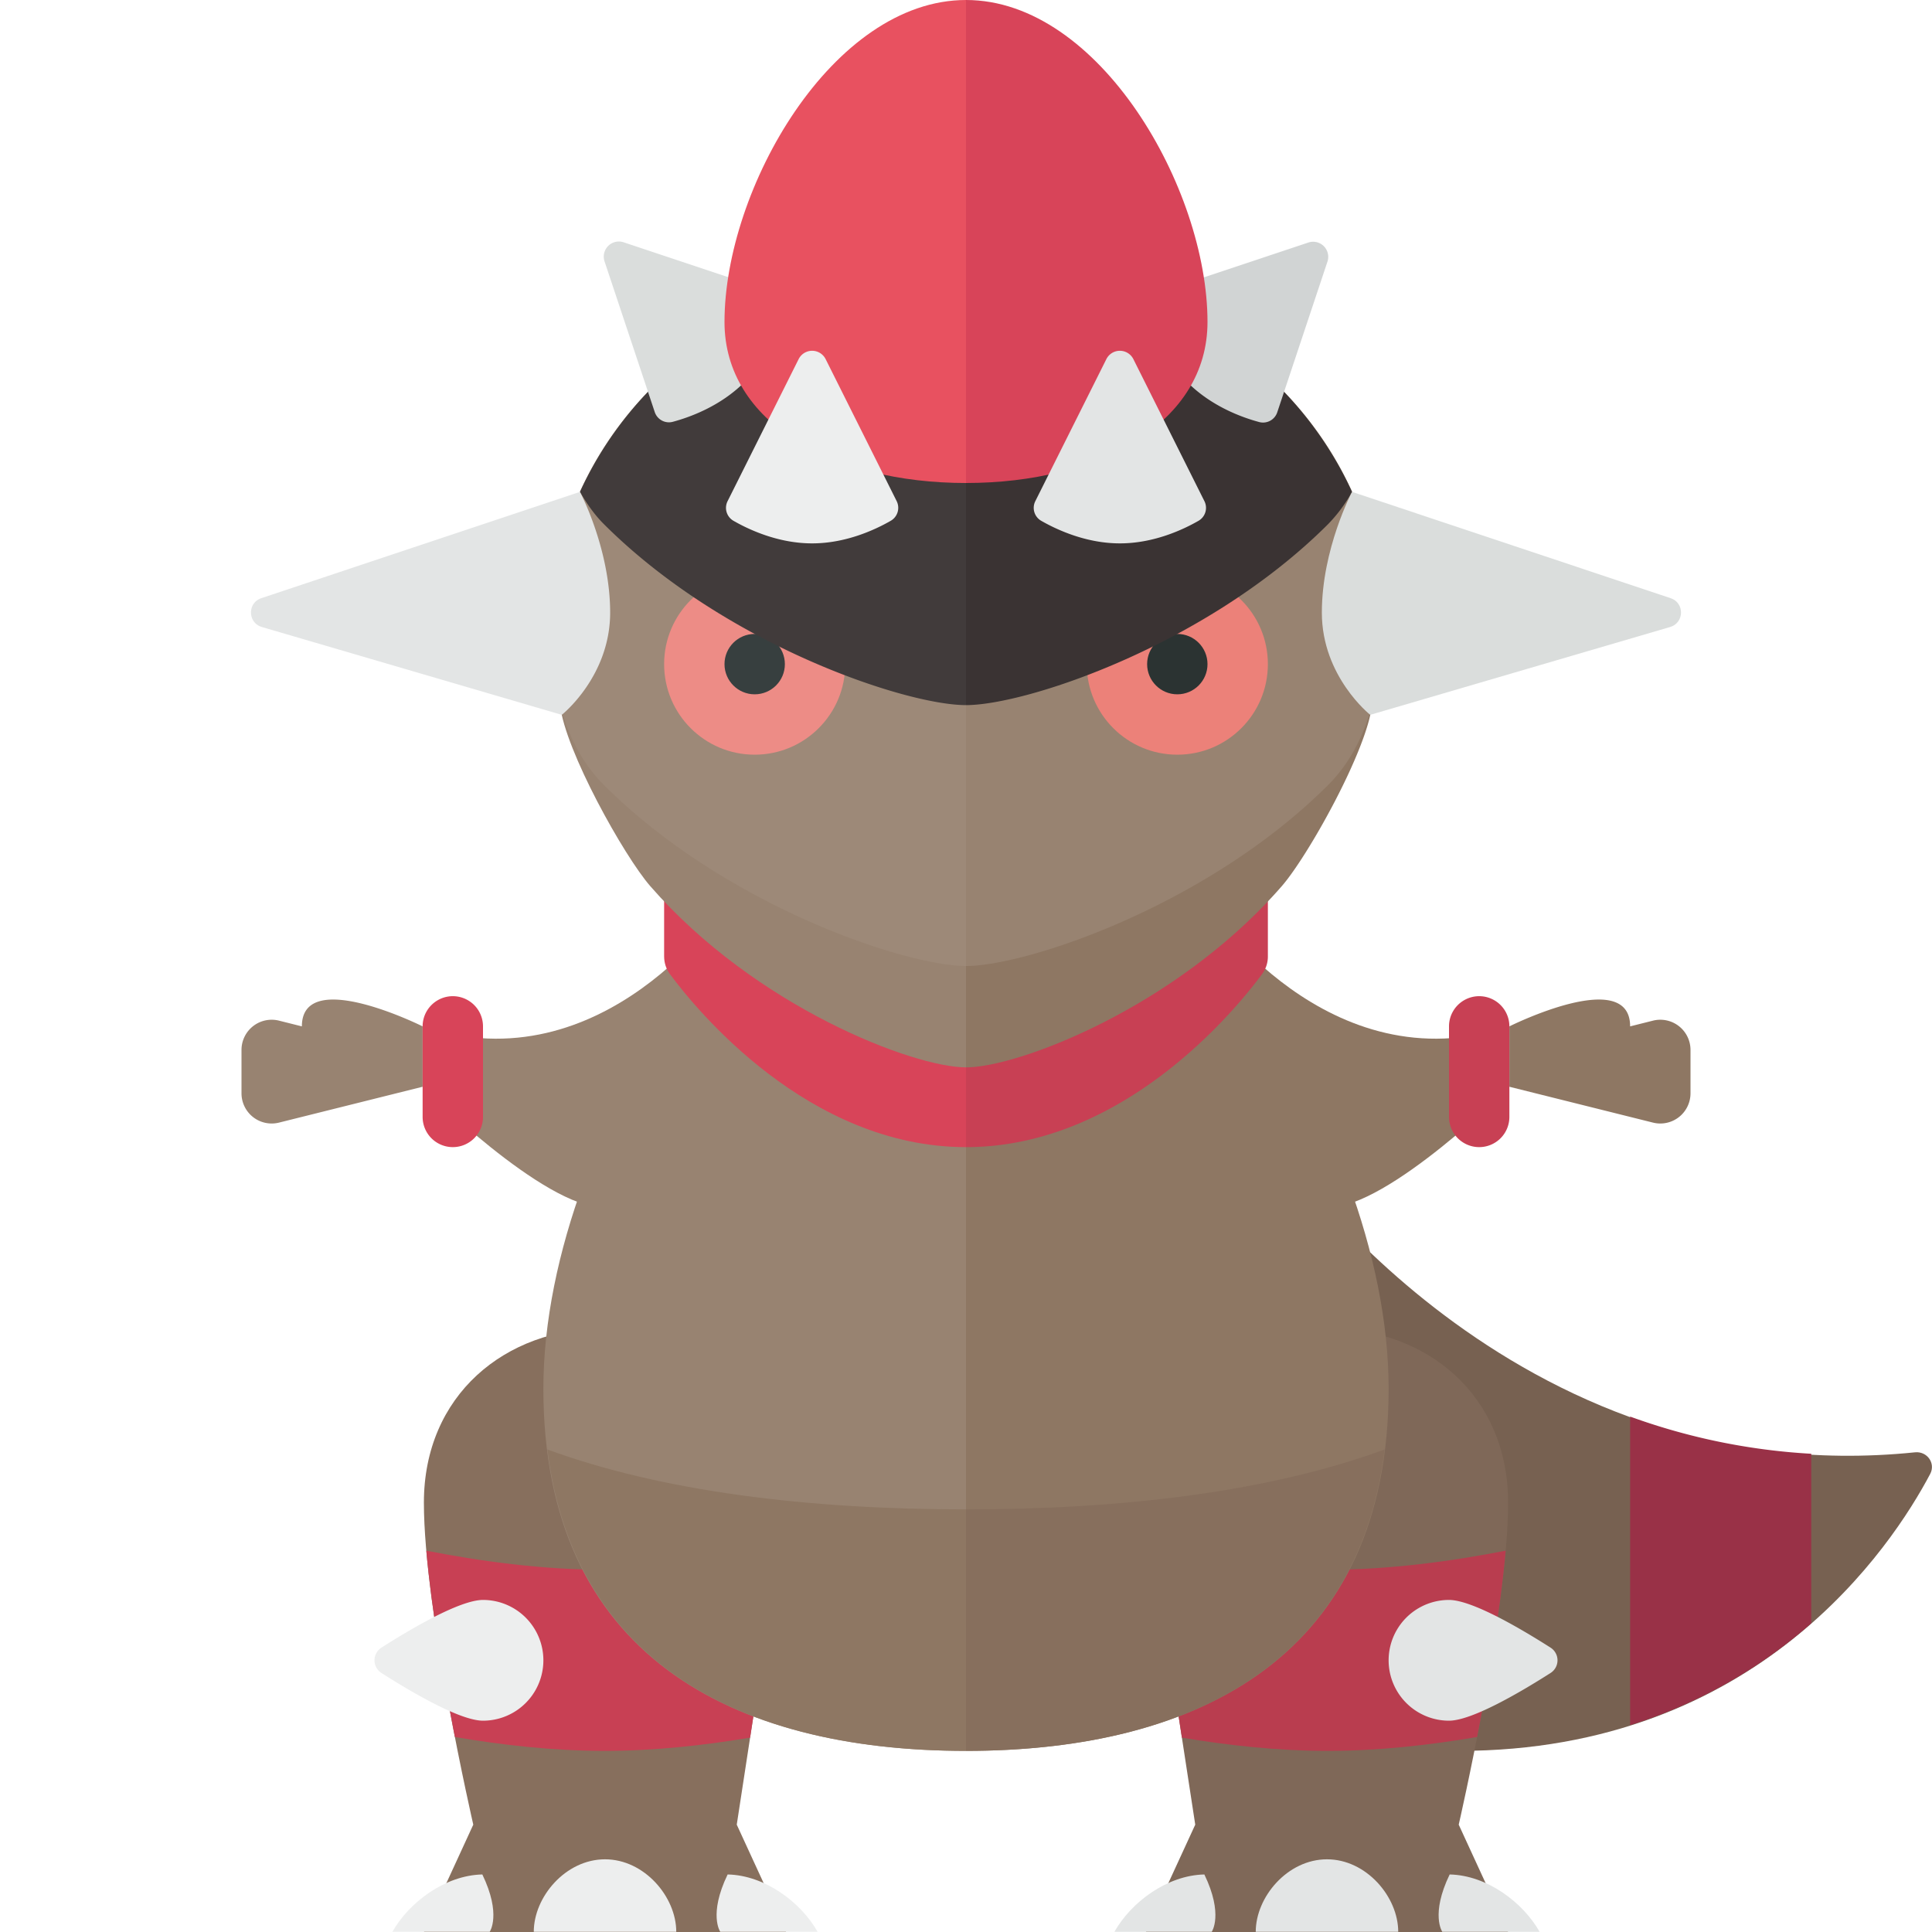 <svg xmlns="http://www.w3.org/2000/svg" width="32" height="32"><path fill="#776151" d="M21.169 19s3.829 5.743 10.549 5.055c.2-.021.346.18.252.358C31.337 25.611 29.109 29 24.169 29l-3-10z"/><path fill="#7F6858" d="M18.979 24.889c0-1.35 1.343-2.889 3-2.889s3 1.111 3 2.889c0 1.778-.818 5.333-.818 5.333L24.979 32h-6l.818-1.778-.818-5.333z"/><path fill="#E3E5E5" d="M20.799 31.997c0-.579.528-1.201 1.18-1.201.652 0 1.18.622 1.18 1.201h-2.36zm3.212-.95c-.321.665-.122.95-.122.95h1.612c-.276-.488-.872-.937-1.49-.95zm-4.063 0c.321.665.122.95.122.95h-1.612c.275-.488.871-.937 1.49-.95z"/><path fill="#B93D4F" d="M21.987 26c-1.01 0-2.009-.134-2.884-.302l.473 3.083c.755.126 1.578.219 2.411.219.859 0 1.706-.098 2.479-.23.18-.919.387-2.109.473-3.086-.89.174-1.914.316-2.952.316z"/><path fill="#E3E5E5" d="M25.682 27.29a.249.249 0 010 .42c-.459.293-1.293.79-1.682.79a1 1 0 010-2c.389 0 1.223.497 1.682.79z"/><path fill="#876F5D" d="M13.021 24.889c0-1.35-1.343-2.889-3-2.889s-3 1.111-3 2.889c0 1.778.818 5.333.818 5.333L7.021 32h6l-.818-1.778.818-5.333z"/><path fill="#EDEEEE" d="M11.201 31.997c0-.579-.528-1.201-1.18-1.201-.652 0-1.18.622-1.18 1.201h2.36zm-3.212-.95c.321.665.122.95.122.95H6.499c.276-.488.872-.937 1.49-.95zm4.063 0c-.321.665-.122.95-.122.95h1.612c-.275-.488-.871-.937-1.49-.95z"/><path fill="#C84054" d="M10.013 26c1.01 0 2.009-.134 2.884-.302l-.473 3.083c-.755.126-1.578.219-2.411.219-.859 0-1.706-.098-2.479-.23-.18-.919-.387-2.109-.473-3.086.89.174 1.914.316 2.952.316z"/><path fill="#EDEEEE" d="M6.318 27.29a.249.249 0 000 .42c.459.293 1.293.79 1.682.79a1 1 0 000-2c-.389 0-1.223.497-1.682.79z"/><path fill="#988371" d="M16 13c-3 0-7 5.582-7 10s3.134 6 7 6V13z"/><path fill="#8E7763" d="M23 23c0-4.418-4-10-7-10v16c3.866 0 7-1.582 7-6zm-7 2c-2.629 0-5.041-.298-6.933-.992C9.517 27.657 12.446 29 16 29v-4z"/><path fill="#876F5D" d="M22.933 24.008C21.041 24.702 18.629 25 16 25v4c3.554 0 6.483-1.343 6.933-4.992z"/><path fill="#988371" d="M12 15s-2 3-5 2v1s2 2 3 2l2-5z"/><path fill="#8E7763" d="M20 15s2 3 5 2v1s-2 2-3 2l-2-5z"/><path fill="#988371" d="M7 17s-2-1-2 0l-.379-.095A.5.5 0 004 17.39v.719a.5.5 0 00.621.485L7 18v-1z"/><path fill="#8E7763" d="M25 17s2-1 2 0l.379-.095a.5.5 0 01.621.485v.719a.5.5 0 01-.621.485L25 18v-1z"/><path fill="#D84459" d="M7.5 19a.5.5 0 01-.5-.5V17a.5.5 0 011 0v1.5a.5.5 0 01-.5.5z"/><path fill="#C84054" d="M24.5 19a.5.5 0 01-.5-.5V17a.5.5 0 011 0v1.5a.5.5 0 01-.5.5z"/><path fill="#D84459" d="M11 14v1.839c0 .108.032.209.096.295C11.528 16.718 13.384 19 16 19v-4l-5-1z"/><path fill="#C84054" d="M21 14v1.839a.487.487 0 01-.096.295C20.472 16.718 18.616 19 16 19v-4l5-1z"/><path fill="#993147" d="M27 28.574a8.298 8.298 0 003-1.687v-2.808a10.502 10.502 0 01-3-.616v5.111z"/><path fill="#988371" d="M16 6c-.552 0-1.105.102-1.636.305l-.809.309c-2.264.866-4.574 2.347-4.278 5.065.082.75 1.059 2.5 1.495 3 1.743 2 4.357 3 5.229 3V6z"/><path fill="#8E7763" d="M21.229 14.679c.436-.5 1.413-2.25 1.495-3 .296-2.718-2.014-4.199-4.278-5.065l-.809-.309A4.586 4.586 0 0016 6v11.679c.871 0 3.486-1 5.229-3z"/><path fill="#9D8978" d="M16 4.321c-.634 0-1.268.102-1.877.305l-.928.309c-2.599.866-4.378 3.409-4.038 6.127.093.75.343 1.438.843 1.938 2 2 5 3 6 3V4.321z"/><path fill="#988371" d="M22 13c.5-.5.75-1.188.844-1.938.34-2.718-1.44-5.261-4.038-6.127l-.928-.309A5.947 5.947 0 0016 4.321V16c1 0 4-1 6-3z"/><circle fill="#ED8C86" cx="12.5" cy="11" r="1.5"/><circle fill="#373F3F" cx="12.5" cy="11" r=".5"/><circle fill="#EC8179" cx="19.5" cy="11" r="1.5"/><circle fill="#2B3332" cx="19.5" cy="11" r=".5"/><path fill="#413B3B" d="M16 4.321c-.634 0-1.268.102-1.877.305l-.928.309a6.04 6.04 0 00-3.589 3.212c.111.192.236.374.394.532 2 2 5 3 6 3V4.321z"/><path fill="#3A3333" d="M22 8.679a2.53 2.53 0 00.394-.532 6.04 6.04 0 00-3.589-3.212l-.928-.309A5.936 5.936 0 0016 4.321v7.358c1 0 4-1 6-3z"/><path fill="#DADDDC" d="M13.037 4.916l-2.708-.903a.25.25 0 00-.316.316l.831 2.494a.248.248 0 00.298.164c.287-.077.791-.26 1.188-.657.589-.589.707-1.414.707-1.414z"/><path fill="#D1D4D4" d="M18.963 4.92l2.708-.903a.25.25 0 01.316.316l-.831 2.494a.248.248 0 01-.298.164c-.287-.077-.791-.26-1.188-.657-.589-.588-.707-1.414-.707-1.414z"/><path fill="#E85160" d="M16 0c-2.209 0-4 3.124-4 5.333C12 7 13.791 8 16 8V0z"/><path fill="#D84459" d="M20 5.333C20 3.124 18.209 0 16 0v8c2.209 0 4-1 4-2.667z"/><path fill="#EDEEEE" d="M14.851 8.299l-1.176-2.351a.25.25 0 00-.447 0l-1.176 2.351a.247.247 0 00.095.326c.257.148.743.375 1.304.375s1.047-.227 1.304-.375a.248.248 0 00.096-.326z"/><path fill="#E3E5E5" d="M19.948 8.299l-1.176-2.351a.25.25 0 00-.447 0l-1.176 2.351a.247.247 0 00.095.326c.258.148.744.375 1.305.375.561 0 1.047-.227 1.304-.375a.247.247 0 00.095-.326zM9.606 8.147s.5.941.5 2-.801 1.693-.801 1.693l-4.968-1.455c-.235-.069-.241-.4-.009-.477l5.278-1.761z"/><path fill="#DADDDC" d="M22.394 8.147s-.5.941-.5 2 .801 1.693.801 1.693l4.968-1.455c.235-.069.241-.4.009-.477l-5.278-1.761z"/></svg>
